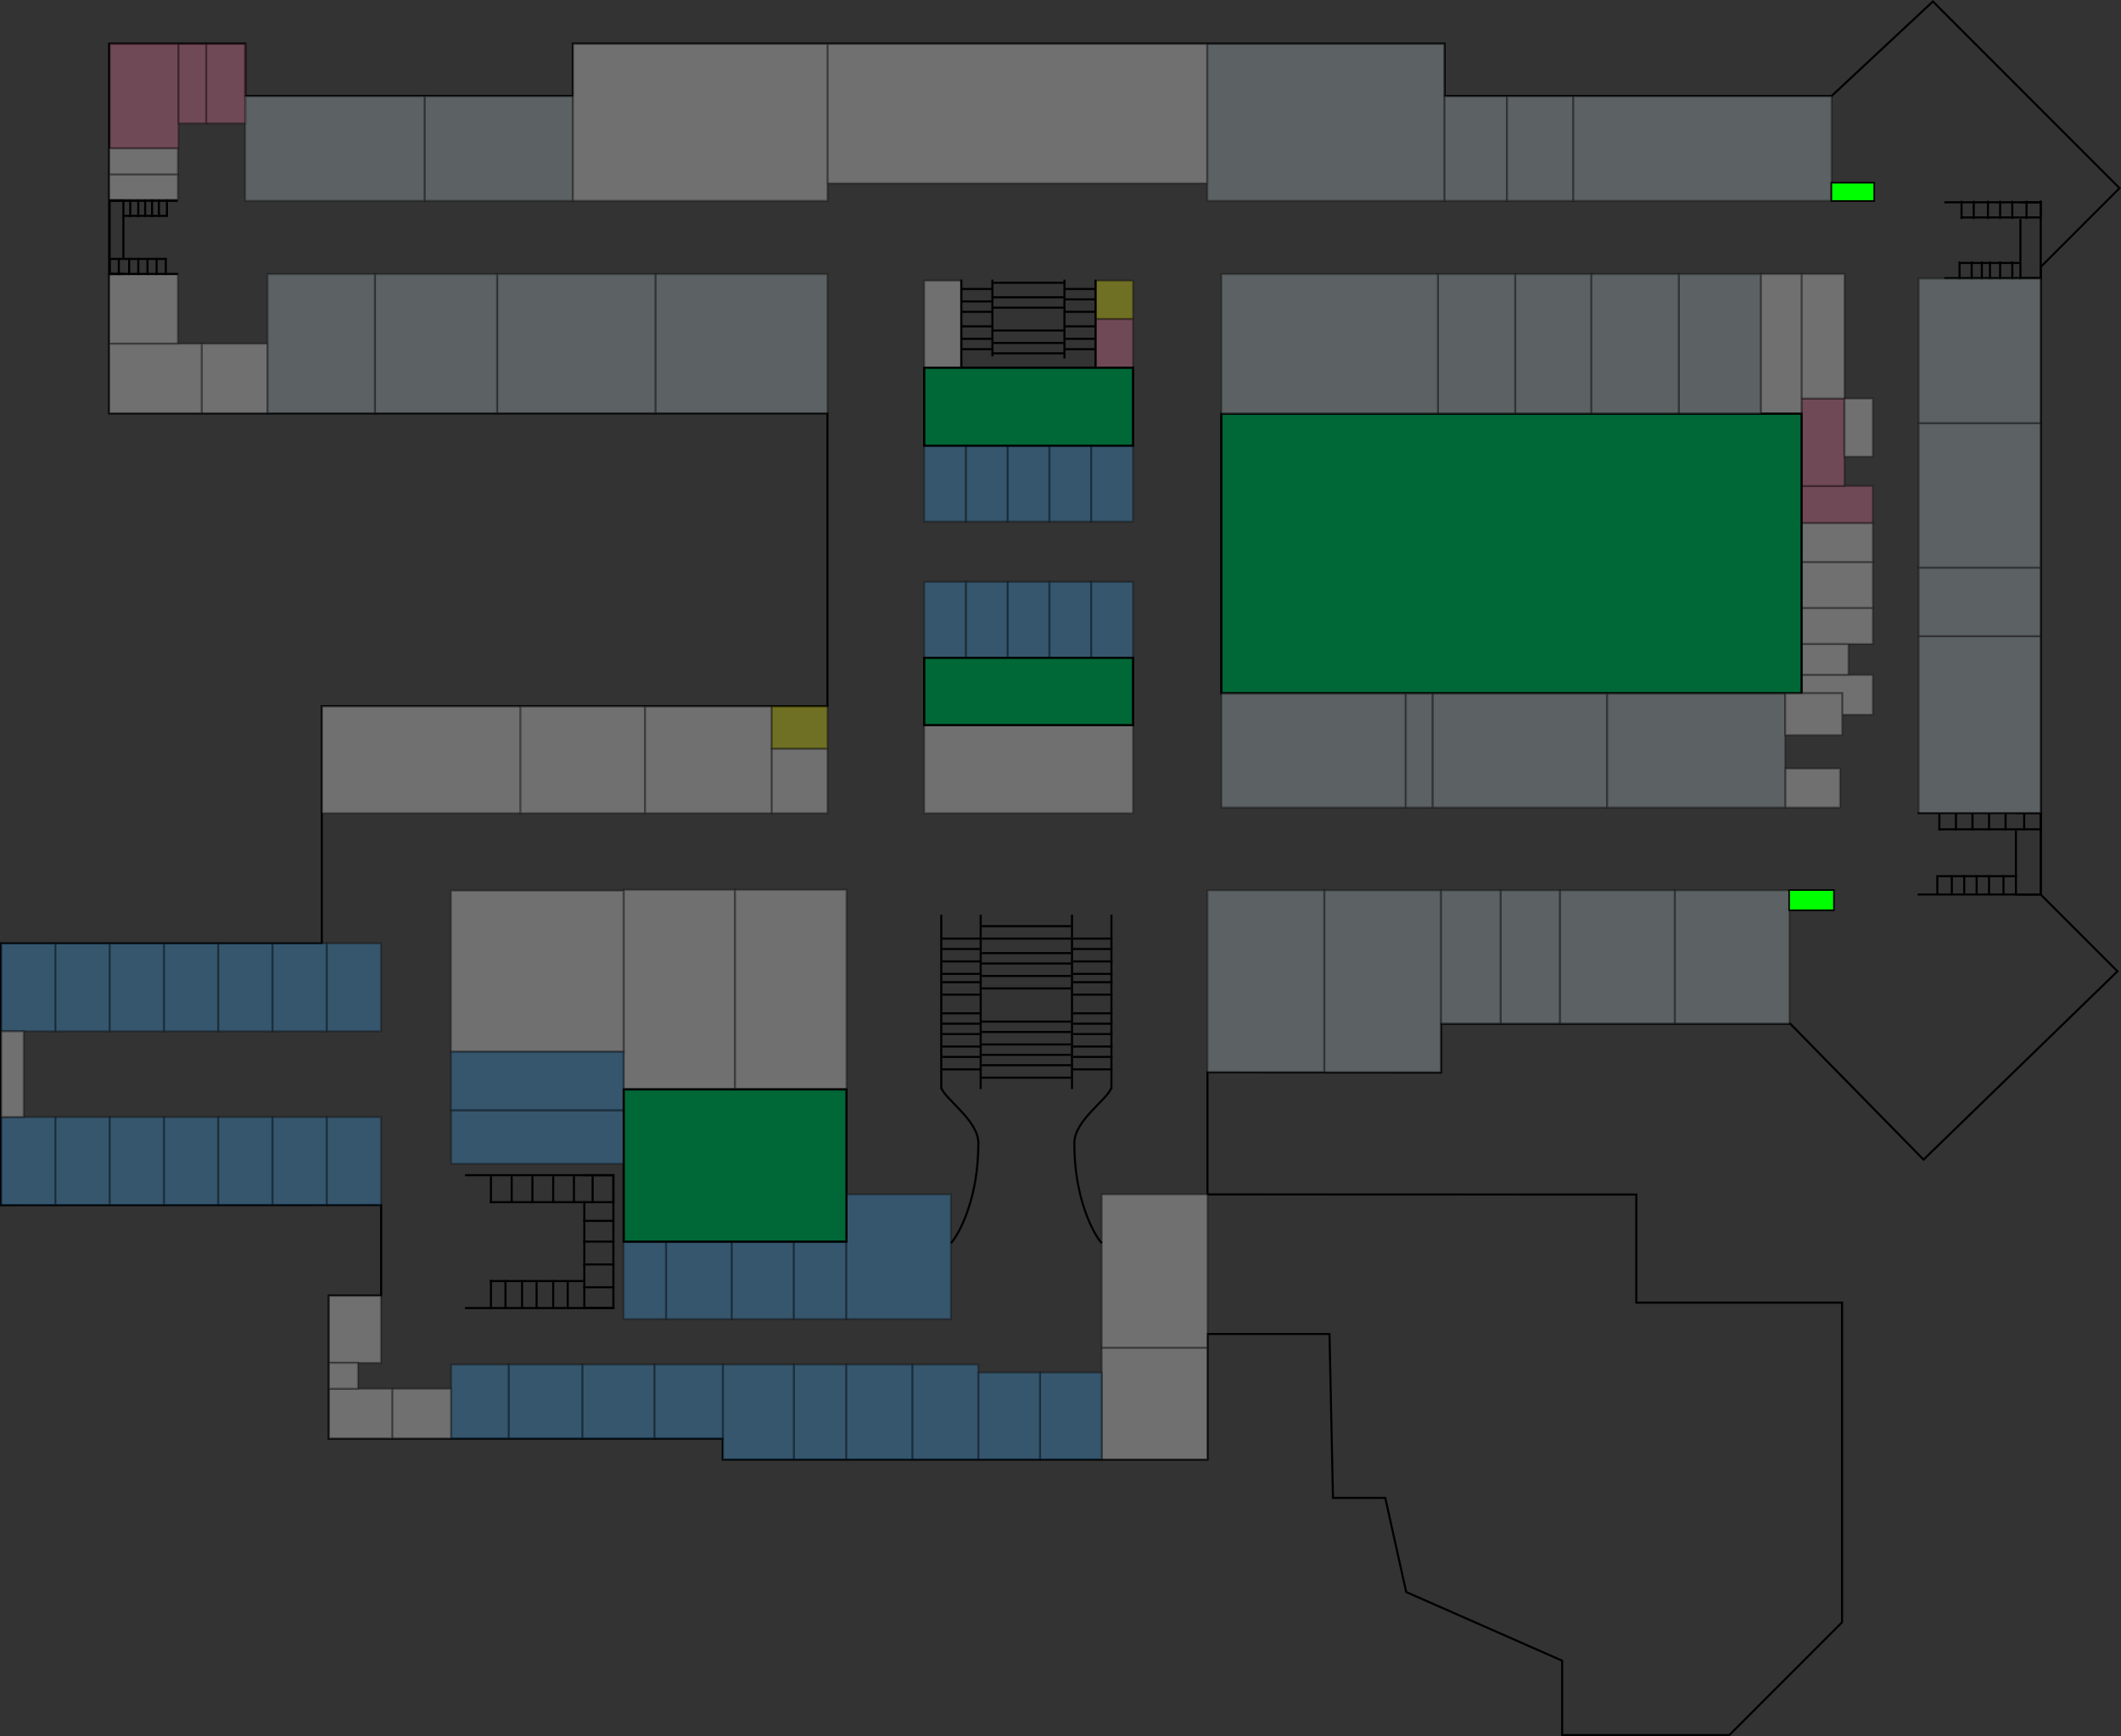 <?xml version="1.0" encoding="UTF-8"?>
<svg id="Layer_1" data-name="Layer 1" xmlns="http://www.w3.org/2000/svg" viewBox="0 0 1022.05 836.49">
  <rect x="0" y="0" width="1022.05" height="836.49" fill="#333333" stroke="none"/>
  <defs>
    <style>
      .cls-1 {
        fill: none;
      }

      .cls-1, .cls-2, .cls-3, .cls-4, .cls-5, .cls-6, .cls-7, .cls-8 {
        stroke: #000;
        stroke-miterlimit: 10;
      }

      .cls-2 {
        fill: #3fa9f5;
      }

      .cls-2, .cls-5, .cls-6, .cls-7, .cls-8 {
        opacity: .3;
      }

      .cls-3 {
        fill: lime;
        stroke-width: .75px;
      }

      .cls-4 {
        fill: #006837;
      }

      .cls-5 {
        fill: #fff;
      }

      .cls-6 {
        fill: #bdccd4;
      }

      .cls-7 {
        fill: #ff7bac;
      }

      .cls-8 {
        fill: #ff0;
      }
    </style>
  </defs>
  <path class="cls-1" d="m983.42,128.57l37.92-37.92L931.4.7l-48.8,45.55h-186.51v-25.2h-420.03v25.2H118.11v-25.2H52.59v178.11h346.13v141.13h-243.65v114.26H.5v126.09l183.15-.07v43.69h-25.2v68.88h189.85v10.09h233.54v-60.48h58.81l1.67,78.97h25.2l10.09,45.36,75.15,33.08v35.83h80.55l54.33-54.33v-154.01h-99.14v-52.09l-206.66-.06v-58.85s112.56.1,112.56.1v-23.53h168.23l64.27,65.52,93.45-90.74-36.96-36.96V128.57h.02Zm-575.54,469.65h-107.38v-73.29h107.38v73.29Zm138.07-248.86h-100.57v-32.39h100.57v32.39Zm0-134.66h-100.57v-37.5h100.57v37.5Zm322.17,119.31h-279.55v-134.66h279.55v134.66Z"/>
  <rect class="cls-5" x="188.99" y="669.15" width="28.5" height="24"/>
  <rect class="cls-5" x="158.45" y="669.15" width="30.54" height="24"/>
  <rect class="cls-5" x="158.43" y="624.29" width="25.14" height="32.34"/>
  <rect class="cls-5" x="158.43" y="656.63" width="14.07" height="12.52"/>
  <rect class="cls-5" x="300.5" y="428.74" width="53.69" height="95.93"/>
  <rect class="cls-5" x="155.14" y="340.23" width="95.73" height="51.57"/>
  <rect class="cls-5" x="250.79" y="340.23" width="60.06" height="51.57"/>
  <rect class="cls-5" x="310.85" y="340.29" width="61.05" height="51.5"/>
  <rect class="cls-5" x="371.9" y="360.68" width="26.82" height="31.12"/>
  <rect class="cls-5" x="445.38" y="349.36" width="100.57" height="42.44"/>
  <rect class="cls-5" x="530.92" y="649.33" width="50.92" height="53.91"/>
  <rect class="cls-5" x="354.19" y="428.74" width="53.69" height="95.93"/>
  <rect class="cls-5" x="217.31" y="429.14" width="83.19" height="77.61"/>
  <rect class="cls-5" x="445.38" y="135.25" width="17.84" height="41.96"/>
  <g id="elevator">
    <rect class="cls-8" x="371.9" y="340.29" width="26.82" height="20.39"/>
    <rect class="cls-8" x="527.92" y="135.25" width="18.03" height="18.49"/>
  </g>
  <g id="WC">
    <rect class="cls-7" x="52.9" y="21" width="33.1" height="50.49"/>
    <rect class="cls-7" x="99.34" y="21.05" width="19.12" height="38.37"/>
    <rect class="cls-7" x="86" y="21.05" width="13.34" height="38.37"/>
    <rect class="cls-7" x="867.44" y="234.18" width="35.01" height="17.87"/>
    <rect class="cls-7" x="868.12" y="192.05" width="20.67" height="42.13"/>
    <rect class="cls-7" x="527.92" y="153.74" width="18.03" height="23.47"/>
  </g>
  <rect class="cls-5" x="52.59" y="71.49" width="33.1" height="12.62"/>
  <rect class="cls-5" x="52.58" y="84.11" width="33.1" height="12.12"/>
  <rect class="cls-5" x="97.17" y="165.62" width="31.75" height="33.54"/>
  <rect class="cls-5" x="52.59" y="132.07" width="33.1" height="33.54"/>
  <rect class="cls-5" x="52.59" y="165.62" width="44.59" height="33.54"/>
  <rect class="cls-5" x="868.12" y="310.26" width="22.6" height="14.98"/>
  <rect class="cls-5" x="868.12" y="292.9" width="34.33" height="17.36"/>
  <rect class="cls-5" x="867.78" y="270.77" width="34.67" height="22.13"/>
  <rect class="cls-5" x="867.78" y="252.05" width="34.67" height="18.72"/>
  <rect class="cls-5" x="868.12" y="132.07" width="20.67" height="59.97"/>
  <rect class="cls-5" x="848.45" y="132.07" width="19.67" height="67.28"/>
  <rect class="cls-5" x="398.72" y="21.05" width="183.05" height="67.28"/>
  <rect class="cls-5" x="888.79" y="192.05" width="13.66" height="27.96"/>
  <polygon class="cls-5" points="868.12 325.24 868.12 334.01 887.7 334.01 887.7 344.35 902.45 344.35 902.45 325.24 868.12 325.24"/>
  <rect class="cls-5" x="860.24" y="370.29" width="26.45" height="18.78"/>
  <g id="Profs">
    <rect class="cls-2" x="352.54" y="598.23" width="30" height="37.33"/>
    <rect class="cls-2" x="382.54" y="598.22" width="25.28" height="37.35"/>
    <rect class="cls-2" x="320.92" y="598.24" width="31.62" height="37.33"/>
    <rect class="cls-2" x="300.5" y="598.23" width="20.42" height="37.33"/>
    <rect class="cls-2" x="382.54" y="657.47" width="25.28" height="45.77"/>
    <rect class="cls-2" x="348.3" y="657.47" width="34.23" height="45.77"/>
    <rect class="cls-2" x="315.32" y="657.47" width="32.98" height="35.68"/>
    <rect class="cls-2" x="280.6" y="657.47" width="34.72" height="35.68"/>
    <rect class="cls-2" x="245.11" y="657.47" width="35.49" height="35.68"/>
    <rect class="cls-2" x="217.41" y="657.47" width="27.7" height="35.68"/>
    <rect class="cls-2" x="445.38" y="214.7" width="20.11" height="36.59"/>
    <rect class="cls-2" x="465.49" y="214.7" width="20.11" height="36.59"/>
    <rect class="cls-2" x="485.61" y="214.7" width="20.11" height="36.59"/>
    <rect class="cls-2" x="505.72" y="214.7" width="20.11" height="36.59"/>
    <rect class="cls-2" x="525.84" y="214.7" width="20.11" height="36.59"/>
    <rect class="cls-2" x="445.38" y="280.38" width="20.11" height="36.59"/>
    <rect class="cls-2" x="465.49" y="280.38" width="20.11" height="36.59"/>
    <rect class="cls-2" x="485.61" y="280.38" width="20.11" height="36.59"/>
    <rect class="cls-2" x="505.72" y="280.38" width="20.11" height="36.59"/>
    <rect class="cls-2" x="525.84" y="280.38" width="20.11" height="36.59"/>
    <rect class="cls-2" x="501.14" y="661.31" width="29.78" height="41.93"/>
    <rect class="cls-2" x="471.4" y="661.31" width="29.74" height="41.93"/>
    <rect class="cls-2" x="439.61" y="657.47" width="31.79" height="45.77"/>
    <rect class="cls-2" x="407.81" y="657.47" width="31.79" height="45.77"/>
    <rect class="cls-2" x="407.81" y="575.5" width="50.42" height="60.06"/>
    <rect class="cls-2" x="157.42" y="538.24" width="26.15" height="42.35"/>
    <rect class="cls-2" x="131.26" y="538.24" width="26.15" height="42.35"/>
    <rect class="cls-2" x="105.11" y="538.24" width="26.15" height="42.35"/>
    <rect class="cls-2" x="78.96" y="538.24" width="26.15" height="42.35"/>
    <rect class="cls-2" x="52.81" y="538.24" width="26.15" height="42.35"/>
    <rect class="cls-2" x="26.65" y="538.24" width="26.15" height="42.35"/>
    <rect class="cls-2" x=".5" y="538.24" width="26.15" height="42.35"/>
    <rect class="cls-2" x="157.42" y="454.54" width="26.15" height="42.35"/>
    <rect class="cls-2" x="131.26" y="454.54" width="26.15" height="42.35"/>
    <rect class="cls-2" x="105.11" y="454.54" width="26.15" height="42.35"/>
    <rect class="cls-2" x="78.96" y="454.54" width="26.15" height="42.35"/>
    <rect class="cls-2" x="52.81" y="454.54" width="26.15" height="42.35"/>
    <rect class="cls-2" x="26.65" y="454.54" width="26.15" height="42.35"/>
    <rect class="cls-2" x=".5" y="454.54" width="26.15" height="42.35"/>
    <rect class="cls-2" x="217.41" y="534.94" width="83.19" height="25.79"/>
    <rect class="cls-2" x="217.31" y="506.75" width="83.19" height="28.19"/>
  </g>
  <rect class="cls-5" x=".5" y="496.89" width="10.89" height="41.33"/>
  <g id="trees">
    <rect class="cls-4" x="300.6" y="524.92" width="107.28" height="73.31"/>
    <rect class="cls-4" x="445.38" y="316.97" width="100.57" height="32.39"/>
    <rect class="cls-4" x="445.38" y="177.21" width="100.57" height="37.5"/>
    <rect class="cls-4" x="588.57" y="199.36" width="279.55" height="134.66"/>
  </g>
  <g id="stairs">
    <g id="stair_6" data-name="stair 6">
      <line class="cls-1" x1="224.07" y1="630.24" x2="296.07" y2="630.24"/>
      <line class="cls-1" x1="295.57" y1="566.74" x2="295.57" y2="630.74"/>
      <line class="cls-1" x1="224.07" y1="566.24" x2="296.07" y2="566.24"/>
      <line class="cls-1" x1="236.07" y1="617.24" x2="282.07" y2="617.24"/>
      <line class="cls-1" x1="281.57" y1="579.74" x2="281.57" y2="616.74"/>
      <line class="cls-1" x1="236.07" y1="579.24" x2="282.07" y2="579.24"/>
      <line class="cls-1" x1="236.57" y1="616.74" x2="236.57" y2="630.74"/>
      <line class="cls-1" x1="243.57" y1="616.74" x2="243.57" y2="630.74"/>
      <line class="cls-1" x1="251.57" y1="616.74" x2="251.57" y2="630.74"/>
      <line class="cls-1" x1="258.57" y1="616.74" x2="258.57" y2="630.74"/>
      <line class="cls-1" x1="266.57" y1="616.74" x2="266.57" y2="630.74"/>
      <line class="cls-1" x1="273.57" y1="616.74" x2="273.57" y2="630.74"/>
      <line class="cls-1" x1="281.57" y1="616.74" x2="281.57" y2="630.74"/>
      <line class="cls-1" x1="281.07" y1="630.24" x2="296.07" y2="630.24"/>
      <line class="cls-1" x1="281.07" y1="620.24" x2="296.07" y2="620.24"/>
      <line class="cls-1" x1="281.07" y1="609.24" x2="296.07" y2="609.24"/>
      <line class="cls-1" x1="281.07" y1="598.24" x2="296.07" y2="598.24"/>
      <line class="cls-1" x1="281.07" y1="588.24" x2="296.07" y2="588.24"/>
      <line class="cls-1" x1="281.07" y1="579.24" x2="296.07" y2="579.24"/>
      <line class="cls-1" x1="281.07" y1="566.24" x2="296.07" y2="566.24"/>
      <line class="cls-1" x1="295.57" y1="579.74" x2="295.57" y2="566.74"/>
      <line class="cls-1" x1="285.57" y1="579.74" x2="285.57" y2="566.74"/>
      <line class="cls-1" x1="276.57" y1="579.74" x2="276.57" y2="566.74"/>
      <line class="cls-1" x1="266.57" y1="579.74" x2="266.57" y2="566.74"/>
      <line class="cls-1" x1="256.57" y1="579.74" x2="256.57" y2="566.74"/>
      <line class="cls-1" x1="246.57" y1="579.74" x2="246.57" y2="566.74"/>
      <line class="cls-1" x1="236.57" y1="579.74" x2="236.57" y2="566.74"/>
    </g>
    <g id="stair_5" data-name="stair 5">
      <line class="cls-1" x1="924.07" y1="430.99" x2="983.88" y2="430.99"/>
      <line class="cls-1" x1="983.38" y1="391.24" x2="983.38" y2="430.5"/>
      <line class="cls-1" x1="924.07" y1="391.73" x2="983.88" y2="391.73"/>
      <line class="cls-1" x1="934.04" y1="422.16" x2="970.92" y2="422.16"/>
      <line class="cls-1" x1="971.42" y1="400.07" x2="971.42" y2="422.65"/>
      <line class="cls-1" x1="934.04" y1="399.58" x2="970.92" y2="399.58"/>
      <line class="cls-1" x1="933.54" y1="421.67" x2="933.54" y2="430.5"/>
      <line class="cls-1" x1="940.52" y1="421.67" x2="940.52" y2="430.5"/>
      <line class="cls-1" x1="946.5" y1="421.67" x2="946.5" y2="430.5"/>
      <line class="cls-1" x1="952.48" y1="421.67" x2="952.48" y2="430.5"/>
      <line class="cls-1" x1="958.46" y1="421.67" x2="958.46" y2="430.5"/>
      <line class="cls-1" x1="965.44" y1="421.67" x2="965.44" y2="430.5"/>
      <line class="cls-1" x1="971.42" y1="421.67" x2="971.42" y2="430.5"/>
      <line class="cls-1" x1="970.92" y1="430.99" x2="982.88" y2="430.99"/>
      <line class="cls-1" x1="970.92" y1="399.58" x2="982.88" y2="399.58"/>
      <line class="cls-1" x1="970.92" y1="391.73" x2="982.88" y2="391.73"/>
      <line class="cls-1" x1="983.38" y1="400.07" x2="983.38" y2="391.24"/>
      <line class="cls-1" x1="975.4" y1="400.07" x2="975.4" y2="391.24"/>
      <line class="cls-1" x1="966.43" y1="400.07" x2="966.43" y2="391.24"/>
      <line class="cls-1" x1="958.46" y1="400.07" x2="958.46" y2="391.24"/>
      <line class="cls-1" x1="950.48" y1="400.07" x2="950.48" y2="391.24"/>
      <line class="cls-1" x1="942.51" y1="400.07" x2="942.51" y2="391.24"/>
      <line class="cls-1" x1="934.53" y1="400.07" x2="934.53" y2="391.24"/>
    </g>
    <g id="stair_4" data-name="stair 4">
      <line class="cls-1" x1="936.9" y1="134.01" x2="983.86" y2="134.01"/>
      <line class="cls-1" x1="983.37" y1="96.74" x2="983.37" y2="134.74"/>
      <line class="cls-1" x1="936.9" y1="97.47" x2="983.86" y2="97.47"/>
      <line class="cls-1" x1="944.72" y1="126.7" x2="973.09" y2="126.7"/>
      <line class="cls-1" x1="973.58" y1="105.51" x2="973.58" y2="125.97"/>
      <line class="cls-1" x1="944.72" y1="104.77" x2="973.09" y2="104.77"/>
      <line class="cls-1" x1="944.24" y1="125.97" x2="944.24" y2="134.74"/>
      <line class="cls-1" x1="950.1" y1="125.97" x2="950.1" y2="134.74"/>
      <line class="cls-1" x1="955" y1="125.97" x2="955" y2="134.74"/>
      <line class="cls-1" x1="958.91" y1="125.97" x2="958.91" y2="134.74"/>
      <line class="cls-1" x1="963.8" y1="125.97" x2="963.8" y2="134.74"/>
      <line class="cls-1" x1="969.67" y1="125.97" x2="969.67" y2="134.74"/>
      <line class="cls-1" x1="973.58" y1="125.97" x2="973.58" y2="134.74"/>
      <line class="cls-1" x1="973.09" y1="134.01" x2="982.88" y2="134.01"/>
      <line class="cls-1" x1="973.09" y1="104.77" x2="982.88" y2="104.77"/>
      <line class="cls-1" x1="973.09" y1="97.47" x2="982.88" y2="97.47"/>
      <line class="cls-1" x1="983.37" y1="105.51" x2="983.37" y2="96.74"/>
      <line class="cls-1" x1="976.52" y1="105.51" x2="976.52" y2="96.74"/>
      <line class="cls-1" x1="969.67" y1="105.51" x2="969.67" y2="96.74"/>
      <line class="cls-1" x1="963.8" y1="105.51" x2="963.8" y2="96.74"/>
      <line class="cls-1" x1="957.93" y1="105.51" x2="957.93" y2="96.74"/>
      <line class="cls-1" x1="951.08" y1="105.51" x2="951.08" y2="96.74"/>
      <line class="cls-1" x1="945.21" y1="105.51" x2="945.21" y2="96.74"/>
    </g>
    <g id="stair_3" data-name="stair 3">
      <line class="cls-1" x1="85.69" y1="96.75" x2="52.57" y2="96.75"/>
      <line class="cls-1" x1="52.84" y1="132.52" x2="52.84" y2="96.23"/>
      <line class="cls-1" x1="85.69" y1="132" x2="52.57" y2="132"/>
      <line class="cls-1" x1="80.17" y1="104.01" x2="59.74" y2="104.01"/>
      <line class="cls-1" x1="59.47" y1="124.23" x2="59.47" y2="103.49"/>
      <line class="cls-1" x1="80.17" y1="124.74" x2="59.74" y2="124.74"/>
      <line class="cls-1" x1="80.44" y1="104.53" x2="80.44" y2="96.23"/>
      <line class="cls-1" x1="76.58" y1="104.53" x2="76.58" y2="96.23"/>
      <line class="cls-1" x1="73.27" y1="104.53" x2="73.27" y2="96.23"/>
      <line class="cls-1" x1="69.95" y1="104.53" x2="69.95" y2="96.23"/>
      <line class="cls-1" x1="66.64" y1="104.53" x2="66.64" y2="96.23"/>
      <line class="cls-1" x1="62.78" y1="104.53" x2="62.78" y2="96.23"/>
      <line class="cls-1" x1="59.47" y1="104.53" x2="59.47" y2="96.23"/>
      <line class="cls-1" x1="59.74" y1="96.75" x2="53.12" y2="96.75"/>
      <line class="cls-1" x1="59.74" y1="124.74" x2="53.12" y2="124.74"/>
      <line class="cls-1" x1="59.74" y1="132" x2="53.12" y2="132"/>
      <line class="cls-1" x1="52.84" y1="124.23" x2="52.84" y2="132.52"/>
      <line class="cls-1" x1="57.26" y1="124.23" x2="57.26" y2="132.52"/>
      <line class="cls-1" x1="62.23" y1="124.23" x2="62.23" y2="132.52"/>
      <line class="cls-1" x1="66.64" y1="124.23" x2="66.64" y2="132.52"/>
      <line class="cls-1" x1="71.06" y1="124.23" x2="71.06" y2="132.52"/>
      <line class="cls-1" x1="75.47" y1="124.23" x2="75.47" y2="132.52"/>
      <line class="cls-1" x1="79.89" y1="124.23" x2="79.89" y2="132.52"/>
    </g>
    <g id="stair_2" data-name="stair 2">
      <line class="cls-1" x1="472.57" y1="440.74" x2="472.57" y2="524.74"/>
      <line class="cls-1" x1="453.57" y1="440.74" x2="453.57" y2="524.74"/>
      <line class="cls-1" x1="516.57" y1="440.74" x2="516.57" y2="524.74"/>
      <line class="cls-1" x1="535.57" y1="440.74" x2="535.57" y2="524.74"/>
      <line class="cls-1" x1="473.07" y1="446.24" x2="516.07" y2="446.24"/>
      <line class="cls-1" x1="473.07" y1="452.24" x2="516.07" y2="452.24"/>
      <line class="cls-1" x1="473.07" y1="459.24" x2="516.07" y2="459.24"/>
      <line class="cls-1" x1="473.07" y1="464.24" x2="516.07" y2="464.24"/>
      <line class="cls-1" x1="473.07" y1="470.24" x2="516.07" y2="470.24"/>
      <line class="cls-1" x1="473.07" y1="476.24" x2="516.07" y2="476.24"/>
      <line class="cls-1" x1="473.07" y1="497.24" x2="516.07" y2="497.24"/>
      <line class="cls-1" x1="473.07" y1="503.24" x2="516.07" y2="503.24"/>
      <line class="cls-1" x1="473.07" y1="508.24" x2="516.07" y2="508.24"/>
      <line class="cls-1" x1="473.07" y1="513.24" x2="516.07" y2="513.24"/>
      <line class="cls-1" x1="473.07" y1="519.24" x2="516.07" y2="519.24"/>
      <line class="cls-1" x1="473.07" y1="492.24" x2="516.07" y2="492.24"/>
      <line class="cls-1" x1="517.07" y1="493.24" x2="536.07" y2="493.24"/>
      <line class="cls-1" x1="517.07" y1="498.24" x2="536.07" y2="498.24"/>
      <line class="cls-1" x1="517.07" y1="504.24" x2="536.07" y2="504.24"/>
      <line class="cls-1" x1="517.07" y1="509.24" x2="536.07" y2="509.24"/>
      <line class="cls-1" x1="517.07" y1="515.24" x2="536.07" y2="515.24"/>
      <line class="cls-1" x1="517.07" y1="488.24" x2="536.07" y2="488.24"/>
      <line class="cls-1" x1="454.07" y1="493.24" x2="473.07" y2="493.24"/>
      <line class="cls-1" x1="454.07" y1="498.24" x2="473.07" y2="498.24"/>
      <line class="cls-1" x1="454.07" y1="504.24" x2="473.07" y2="504.24"/>
      <line class="cls-1" x1="454.07" y1="509.24" x2="473.07" y2="509.24"/>
      <line class="cls-1" x1="454.07" y1="515.24" x2="473.07" y2="515.24"/>
      <line class="cls-1" x1="454.07" y1="488.24" x2="473.07" y2="488.24"/>
      <line class="cls-1" x1="517.07" y1="457.24" x2="536.07" y2="457.24"/>
      <line class="cls-1" x1="517.07" y1="463.24" x2="536.07" y2="463.24"/>
      <line class="cls-1" x1="517.07" y1="469.24" x2="536.07" y2="469.24"/>
      <line class="cls-1" x1="517.07" y1="473.24" x2="536.07" y2="473.24"/>
      <line class="cls-1" x1="517.07" y1="479.24" x2="536.07" y2="479.24"/>
      <line class="cls-1" x1="517.07" y1="452.24" x2="536.07" y2="452.24"/>
      <line class="cls-1" x1="454.07" y1="457.24" x2="473.07" y2="457.24"/>
      <line class="cls-1" x1="454.07" y1="463.24" x2="473.07" y2="463.24"/>
      <line class="cls-1" x1="454.07" y1="469.24" x2="473.07" y2="469.24"/>
      <line class="cls-1" x1="454.07" y1="473.24" x2="473.07" y2="473.24"/>
      <line class="cls-1" x1="454.07" y1="479.24" x2="473.07" y2="479.24"/>
      <line class="cls-1" x1="454.07" y1="452.24" x2="473.07" y2="452.24"/>
    </g>
    <g id="stair_1" data-name="stair 1">
      <line class="cls-1" x1="478.21" y1="134.74" x2="478.21" y2="171.74"/>
      <line class="cls-1" x1="463.22" y1="134.74" x2="463.22" y2="176.74"/>
      <line class="cls-1" x1="512.93" y1="134.74" x2="512.93" y2="172.74"/>
      <line class="cls-1" x1="527.92" y1="134.74" x2="527.92" y2="176.74"/>
      <line class="cls-1" x1="478.21" y1="136.24" x2="512.93" y2="136.24"/>
      <line class="cls-1" x1="478.21" y1="143.24" x2="512.93" y2="143.24"/>
      <line class="cls-1" x1="478.21" y1="148.24" x2="512.93" y2="148.24"/>
      <line class="cls-1" x1="478.21" y1="165.24" x2="512.93" y2="165.24"/>
      <line class="cls-1" x1="478.21" y1="170.24" x2="512.93" y2="170.24"/>
      <line class="cls-1" x1="478.21" y1="159.24" x2="512.93" y2="159.24"/>
      <line class="cls-1" x1="512.93" y1="157.24" x2="527.92" y2="157.24"/>
      <line class="cls-1" x1="512.93" y1="163.24" x2="527.92" y2="163.24"/>
      <line class="cls-1" x1="512.93" y1="168.24" x2="527.92" y2="168.24"/>
      <line class="cls-1" x1="463.22" y1="157.24" x2="478.21" y2="157.24"/>
      <line class="cls-1" x1="463.22" y1="163.24" x2="478.21" y2="163.24"/>
      <line class="cls-1" x1="463.22" y1="168.24" x2="478.21" y2="168.24"/>
      <line class="cls-1" x1="512.93" y1="144.24" x2="527.92" y2="144.24"/>
      <line class="cls-1" x1="512.93" y1="150.24" x2="527.92" y2="150.24"/>
      <line class="cls-1" x1="512.93" y1="139.24" x2="527.92" y2="139.24"/>
      <line class="cls-1" x1="463.22" y1="139.24" x2="478.21" y2="139.24"/>
      <line class="cls-1" x1="463.22" y1="145.24" x2="478.21" y2="145.24"/>
      <line class="cls-1" x1="463.22" y1="150.24" x2="478.21" y2="150.24"/>
    </g>
  </g>
  <g id="classes">
    <rect class="cls-6" x="315.84" y="132.07" width="82.88" height="67.08"/>
    <rect class="cls-6" x="239.56" y="132.07" width="76.28" height="67.08"/>
    <rect class="cls-6" x="180.66" y="132.07" width="58.89" height="67.08"/>
    <rect class="cls-6" x="128.92" y="132.07" width="51.74" height="67.08"/>
    <rect class="cls-6" x="118.14" y="46.25" width="86.56" height="50.49"/>
    <rect class="cls-6" x="204.7" y="46.25" width="71.37" height="50.49"/>
    <rect class="cls-6" x="581.77" y="21.05" width="114.32" height="75.69"/>
    <rect class="cls-6" x="696.09" y="46.31" width="30.09" height="50.43"/>
    <rect class="cls-6" x="726.18" y="46.31" width="31.93" height="50.43"/>
    <rect class="cls-6" x="758.11" y="46.31" width="124.49" height="50.43"/>
    <rect class="cls-6" x="808.95" y="132.07" width="39.51" height="67.28"/>
    <rect class="cls-6" x="766.76" y="132.07" width="42.19" height="67.28"/>
    <rect class="cls-6" x="730.11" y="132.07" width="36.65" height="67.28"/>
    <rect class="cls-6" x="692.89" y="132.07" width="37.22" height="67.28"/>
    <rect class="cls-6" x="588.57" y="132.07" width="104.32" height="67.28"/>
    <rect class="cls-6" x="638.13" y="428.99" width="56.28" height="87.73"/>
    <rect class="cls-6" x="723.08" y="428.99" width="28.67" height="64.39"/>
    <rect class="cls-6" x="694.42" y="428.99" width="28.67" height="64.39"/>
    <rect class="cls-6" x="807.01" y="428.99" width="55.26" height="64.39"/>
    <rect class="cls-6" x="751.75" y="428.99" width="55.26" height="64.39"/>
    <rect class="cls-6" x="581.84" y="428.99" width="56.28" height="87.66"/>
    <rect class="cls-6" x="588.57" y="334.01" width="88.86" height="55.06"/>
    <rect class="cls-6" x="690.28" y="334.01" width="84.17" height="55.06"/>
    <rect class="cls-6" x="774.45" y="334.01" width="85.79" height="55.06"/>
    <rect class="cls-6" x="677.39" y="334.01" width="12.89" height="55.06"/>
    <rect class="cls-6" x="924.58" y="306.52" width="58.83" height="85.21"/>
    <rect class="cls-6" x="924.58" y="273.48" width="58.83" height="33.04"/>
    <rect class="cls-6" x="924.58" y="203.88" width="58.83" height="69.6"/>
    <rect class="cls-6" x="924.58" y="134.23" width="58.83" height="69.64"/>
  </g>
  <g id="confrance">
    <rect class="cls-5" x="530.92" y="575.5" width="50.92" height="73.83"/>
    <rect class="cls-5" x="276.07" y="21.05" width="122.65" height="75.69"/>
  </g>
  <g id="entrance">
    <rect class="cls-3" x="882.47" y="88.05" width="20.66" height="8.81"/>
    <rect class="cls-3" x="862.14" y="428.85" width="21.57" height="9.74"/>
  </g>
  <rect class="cls-5" x="860.24" y="334.01" width="27.46" height="20.17"/>
  <path class="cls-1" d="m535.56,524.19c-2.34,5.95-17.84,15.74-17.87,26.52-.08,26.38,9.03,43.62,13.24,48.31"/>
  <path class="cls-1" d="m453.57,524.19c2.34,5.95,17.84,15.74,17.87,26.52.08,26.38-9.03,43.62-13.24,48.31"/>
</svg>